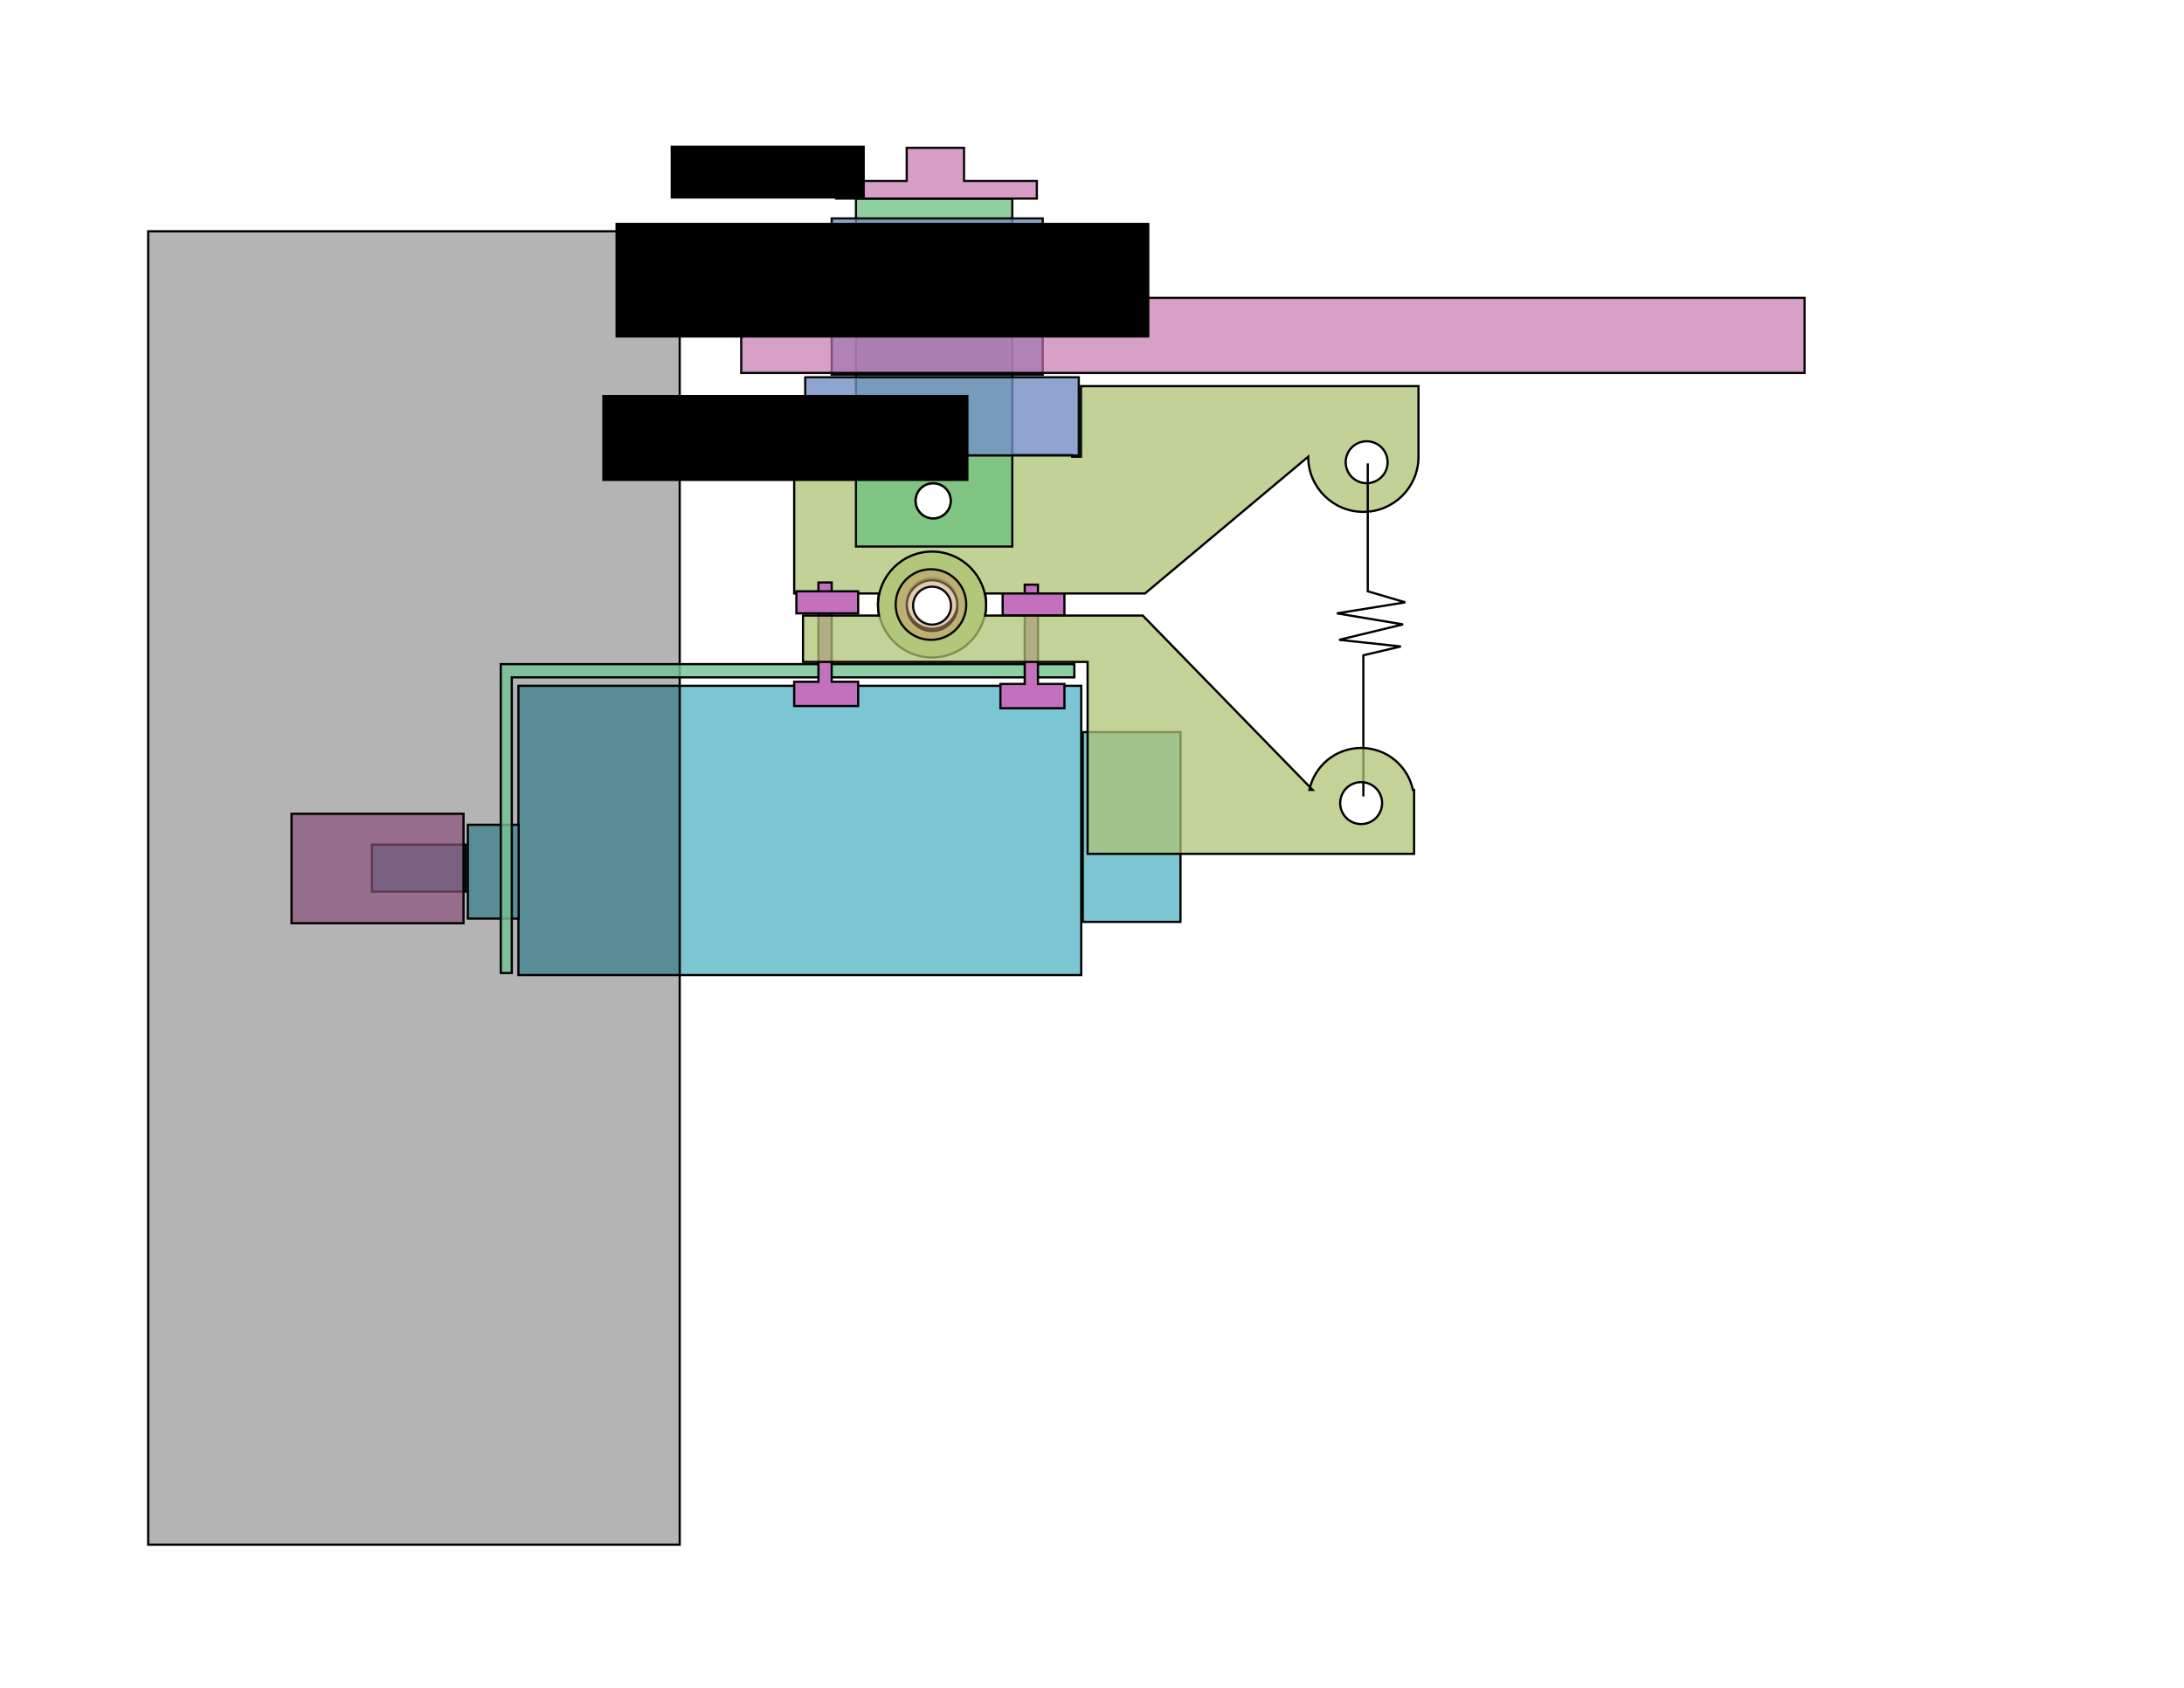 <?xml version="1.0" encoding="UTF-8" standalone="no"?>
<!-- Created with Inkscape (http://www.inkscape.org/) -->

<svg
   xmlns:dc="http://purl.org/dc/elements/1.1/"
   xmlns:cc="http://creativecommons.org/ns#"
   xmlns:rdf="http://www.w3.org/1999/02/22-rdf-syntax-ns#"
   xmlns:svg="http://www.w3.org/2000/svg"
   xmlns="http://www.w3.org/2000/svg"
   xmlns:sodipodi="http://sodipodi.sourceforge.net/DTD/sodipodi-0.dtd"
   xmlns:inkscape="http://www.inkscape.org/namespaces/inkscape"
   width="990"
   height="765"
   id="svg2"
   version="1.1"
   inkscape:version="0.48.3.1 r9886"
   sodipodi:docname="New document 1">
  <defs
     id="defs4" />
  <sodipodi:namedview
     id="base"
     pagecolor="#ffffff"
     bordercolor="#666666"
     borderopacity="1.0"
     inkscape:pageopacity="0.0"
     inkscape:pageshadow="2"
     inkscape:zoom="1"
     inkscape:cx="493.94425"
     inkscape:cy="250.55574"
     inkscape:document-units="px"
     inkscape:current-layer="layer1"
     showgrid="false"
     inkscape:window-width="1600"
     inkscape:window-height="1154"
     inkscape:window-x="0"
     inkscape:window-y="0"
     inkscape:window-maximized="1" />
  <g
     inkscape:label="Layer 1"
     inkscape:groupmode="layer"
     id="layer1"
     transform="translate(0,-287.362)">
    <path
       style="fill:#adc371;fill-opacity:0.735;stroke:#000000;stroke-width:1;stroke-miterlimit:6;stroke-opacity:1;stroke-dasharray:none"
       d="m 490,175 0,32 -4,0 0,-1 -126,0 0,63 38.406,0 C 398.135,270.46 398,271.961 398,273.5 c 0,13.531 10.969,24.5 24.5,24.5 13.531,0 24.5,-10.969 24.5,-24.5 0,-1.539 -0.135,-3.04 -0.406,-4.5 L 519,269 l 74,-62 0,0 c 0,13.807 11.193,25 25,25 13.807,0 25,-11.193 25,-25 l 0,-32 -25,0 z m 129.5,25 c 5.247,0 9.5,4.253 9.5,9.5 0,5.247 -4.253,9.5 -9.5,9.5 -5.247,0 -9.5,-4.253 -9.5,-9.5 0,-5.247 4.253,-9.5 9.5,-9.5 z M 423,219 c 4.418,0 8,3.582 8,8 0,4.418 -3.582,8 -8,8 -4.418,0 -8,-3.582 -8,-8 0,-4.418 3.582,-8 8,-8 z m -0.5,43 c 6.351,0 11.5,5.149 11.5,11.5 0,6.351 -5.149,11.5 -11.5,11.5 -6.351,0 -11.5,-5.149 -11.5,-11.5 0,-6.351 5.149,-11.5 11.5,-11.5 z"
       transform="translate(0,287.362)"
       id="path3780-9"
       inkscape:connector-curvature="0"
       sodipodi:nodetypes="cccccccsssccccsscccsssssssssssssss" />
    <path
       style="opacity:0.96;fill:#69c180;fill-opacity:0.761;stroke:#000000;stroke-width:1;stroke-miterlimit:6;stroke-opacity:1;stroke-dasharray:none"
       d="m 388,90 0,157.719 70.875,0 0,-157.719 z m 35,129 c 4.418,0 8,3.582 8,8 0,4.418 -3.582,8 -8,8 -4.418,0 -8,-3.582 -8,-8 0,-4.418 3.582,-8 8,-8 z"
       transform="translate(0,287.362)"
       id="rect3870"
       inkscape:connector-curvature="0"
       sodipodi:nodetypes="cccccsssss" />
    <rect
       style="fill:#7cc6d4;fill-opacity:1;stroke:#000000;stroke-width:1;stroke-miterlimit:6;stroke-opacity:1;stroke-dasharray:none"
       id="rect2985"
       width="131.102"
       height="255.118"
       x="598.197"
       y="-490.11"
       transform="matrix(0,1,-1,0,0,0)" />
    <rect
       style="fill:#7cc6d4;fill-opacity:1;stroke:#000000;stroke-width:1;stroke-miterlimit:6;stroke-opacity:1;stroke-dasharray:none"
       id="rect3755"
       width="86"
       height="44.291"
       x="619.197"
       y="-535.11"
       transform="matrix(0,1,-1,0,0,0)" />
    <rect
       style="fill:#7cc6d4;fill-opacity:1;stroke:#000000;stroke-width:1;stroke-miterlimit:6;stroke-opacity:1;stroke-dasharray:none"
       id="rect3757"
       width="42.52"
       height="23.031"
       x="661.197"
       y="-235.11"
       transform="matrix(0,1,-1,0,0,0)" />
    <rect
       style="fill:#7cc6d4;fill-opacity:1;stroke:#000000;stroke-width:1;stroke-miterlimit:6;stroke-opacity:1;stroke-dasharray:none"
       id="rect3759"
       width="21.26"
       height="42.52"
       x="670.197"
       y="-211.11"
       transform="matrix(0,1,-1,0,0,0)" />
    <rect
       style="fill:#c370ab;fill-opacity:0.699;stroke:#000000;stroke-width:1;stroke-miterlimit:6;stroke-opacity:1;stroke-dasharray:none"
       id="rect3769"
       width="49.606"
       height="77.953"
       x="656.197"
       y="-210.11"
       transform="matrix(0,1,-1,0,0,0)" />
    <rect
       style="fill:#000000;fill-opacity:0.296;stroke:#000000;stroke-width:1;stroke-miterlimit:6;stroke-opacity:1;stroke-dasharray:none"
       id="rect3767"
       width="595.276"
       height="240.945"
       x="392.197"
       y="-308.11"
       transform="matrix(0,1,-1,0,0,0)" />
    <path
       style="fill:#71c393;fill-opacity:0.814;stroke:#000000;stroke-width:1;stroke-miterlimit:6;stroke-opacity:1;stroke-dasharray:none"
       d="m 227,728.362 0,-134 0,-5 0,-1 260,0 0,6 -255,0 0,134 -5,0 z"
       id="rect3775"
       inkscape:connector-curvature="0" />
    <path
       style="fill:#c371bd;fill-opacity:1;stroke:#000000;stroke-width:1;stroke-miterlimit:6;stroke-opacity:1;stroke-dasharray:none"
       d="M 371 264 L 371 309 L 360 309 L 360 320 L 389 320 L 389 309 L 377 309 L 377 264 L 371 264 z "
       transform="translate(0,287.362)"
       id="rect3794" />
    <rect
       style="fill:#c371bd;fill-opacity:1;stroke:#000000;stroke-width:1;stroke-miterlimit:6;stroke-opacity:1;stroke-dasharray:none"
       id="rect3799"
       width="28"
       height="10"
       x="361"
       y="268"
       transform="translate(0,287.362)" />
    <path
       inkscape:connector-curvature="0"
       style="fill:#c371bd;fill-opacity:1;stroke:#000000;stroke-width:1;stroke-miterlimit:6;stroke-opacity:1;stroke-dasharray:none"
       d="m 464.5,552.362 0,45 -11,0 0,11 29,0 0,-11 -12,0 0,-45 -6,0 z"
       id="rect3794-0" />
    <rect
       style="fill:#c371bd;fill-opacity:1;stroke:#000000;stroke-width:1;stroke-miterlimit:6;stroke-opacity:1;stroke-dasharray:none"
       id="rect3799-5"
       width="28"
       height="10"
       x="454.5"
       y="556.362" />
    <path
       style="fill:none;stroke:#000000;stroke-width:1px;stroke-linecap:butt;stroke-linejoin:miter;stroke-opacity:1"
       d="m 620,497.362 0,58 17,5 -31,5 30,5 -29,7 28,3 -17,4 0,64"
       id="path3916"
       inkscape:connector-curvature="0"
       sodipodi:nodetypes="ccccccccc" />
    <path
       style="fill:#adc371;fill-opacity:0.733;stroke:#000000;stroke-width:1;stroke-miterlimit:6;stroke-opacity:1;stroke-dasharray:none"
       d="m 422.5,250 c -13.531,0 -24.5,10.969 -24.5,24.5 0,1.539 0.135,3.04 0.406,4.5 L 364,279 l 0,21 129,0 0,87 124,0 24,0 0,-24 0,-5 -0.531,0 C 638.171,347.142 628.542,339 617,339 c -11.542,0 -21.171,8.142 -23.469,19 L 595,358 518,279 446.594,279 C 446.865,277.54 447,276.039 447,274.5 447,260.969 436.031,250 422.5,250 z m 0,13 c 6.351,0 11.5,5.149 11.5,11.5 0,6.351 -5.149,11.5 -11.5,11.5 -6.351,0 -11.5,-5.149 -11.5,-11.5 0,-6.351 5.149,-11.5 11.5,-11.5 z M 617,354.5 c 5.247,0 9.5,4.253 9.5,9.5 0,5.247 -4.253,9.5 -9.5,9.5 -5.247,0 -9.5,-4.253 -9.5,-9.5 0,-5.247 4.253,-9.5 9.5,-9.5 z"
       transform="translate(0,287.362)"
       id="path3780"
       inkscape:connector-curvature="0"
       sodipodi:nodetypes="ssccccccccccsccccssssssssssss" />
    <path
       style="opacity:0.96;fill:#c19c69;fill-opacity:0.527;stroke:#000000;stroke-width:1;stroke-miterlimit:6;stroke-opacity:1;stroke-dasharray:none"
       d="M 422 258 C 413.163 258 406 265.163 406 274 C 406 282.837 413.163 290 422 290 C 430.837 290 438 282.837 438 274 C 438 265.163 430.837 258 422 258 z M 422.5 265.906 C 427.245 265.906 431.094 269.755 431.094 274.5 C 431.094 279.245 427.245 283.094 422.5 283.094 C 417.755 283.094 413.906 279.245 413.906 274.5 C 413.906 269.755 417.755 265.906 422.5 265.906 z "
       transform="translate(0,287.362)"
       id="path3862" />
    <rect
       style="opacity:0.96;fill:#718dc3;fill-opacity:0.814;stroke:#000000;stroke-width:1;stroke-miterlimit:6;stroke-opacity:1;stroke-dasharray:none"
       id="rect3880"
       width="124.016"
       height="35.433"
       x="365"
       y="458.362" />
    <rect
       style="opacity:0.96;fill:#718dc3;fill-opacity:0.814;stroke:#000000;stroke-width:1;stroke-miterlimit:6;stroke-opacity:1;stroke-dasharray:none"
       id="rect3882"
       width="95.669"
       height="70.866"
       x="377"
       y="386.362" />
    <path
       style="opacity:0.96;fill:#c370aa;fill-opacity:0.698;stroke:#000000;stroke-width:1;stroke-miterlimit:6;stroke-opacity:1;stroke-dasharray:none"
       d="m 411,354.362 0,15 -32,0 0,8 91,0 0,-8 -33,0 0,-15 -26,0 z"
       id="rect3884"
       inkscape:connector-curvature="0" />
    <rect
       style="opacity:0.96;fill:#c371aa;fill-opacity:0.698;stroke:#000000;stroke-width:1;stroke-miterlimit:6;stroke-opacity:1;stroke-dasharray:none"
       id="rect3889"
       width="482"
       height="34.016"
       x="336"
       y="422.362" />
    <flowRoot
       xml:space="preserve"
       id="flowRoot3891"
       style="font-size:12px;font-style:normal;font-variant:normal;font-weight:normal;font-stretch:normal;text-align:start;line-height:125%;letter-spacing:0px;word-spacing:0px;writing-mode:lr-tb;text-anchor:start;fill:#000000;fill-opacity:1;stroke:none;font-family:Sans;-inkscape-font-specification:Sans"
       transform="translate(-236,281.362)"><flowRegion
         id="flowRegion3893"><rect
           id="rect3895"
           width="166"
           height="39"
           x="509"
           y="185" /></flowRegion><flowPara
         id="flowPara3897">Thrust bearing</flowPara></flowRoot>    <flowRoot
       xml:space="preserve"
       id="flowRoot3899"
       style="font-size:12px;font-style:normal;font-variant:normal;font-weight:normal;font-stretch:normal;text-align:start;line-height:125%;letter-spacing:0px;word-spacing:0px;writing-mode:lr-tb;text-anchor:start;fill:#000000;fill-opacity:1;stroke:none;font-family:Sans;-inkscape-font-specification:Sans"
       transform="translate(-200,286.362)"><flowRegion
         id="flowRegion3901"><rect
           id="rect3903"
           width="242"
           height="52"
           x="479"
           y="102" /></flowRegion><flowPara
         id="flowPara3905">Needle bearing</flowPara></flowRoot>    <flowRoot
       xml:space="preserve"
       id="flowRoot3961"
       style="font-size:12px;font-style:normal;font-variant:normal;font-weight:normal;font-stretch:normal;text-align:start;line-height:125%;letter-spacing:0px;word-spacing:0px;writing-mode:lr-tb;text-anchor:start;fill:#000000;fill-opacity:1;stroke:none;font-family:Sans;-inkscape-font-specification:Sans"
       transform="translate(20,287.362)"><flowRegion
         id="flowRegion3963"><rect
           id="rect3965"
           width="88"
           height="24"
           x="284"
           y="66" /></flowRegion><flowPara
         id="flowPara3967">Servo horn</flowPara></flowRoot>  </g>
</svg>
